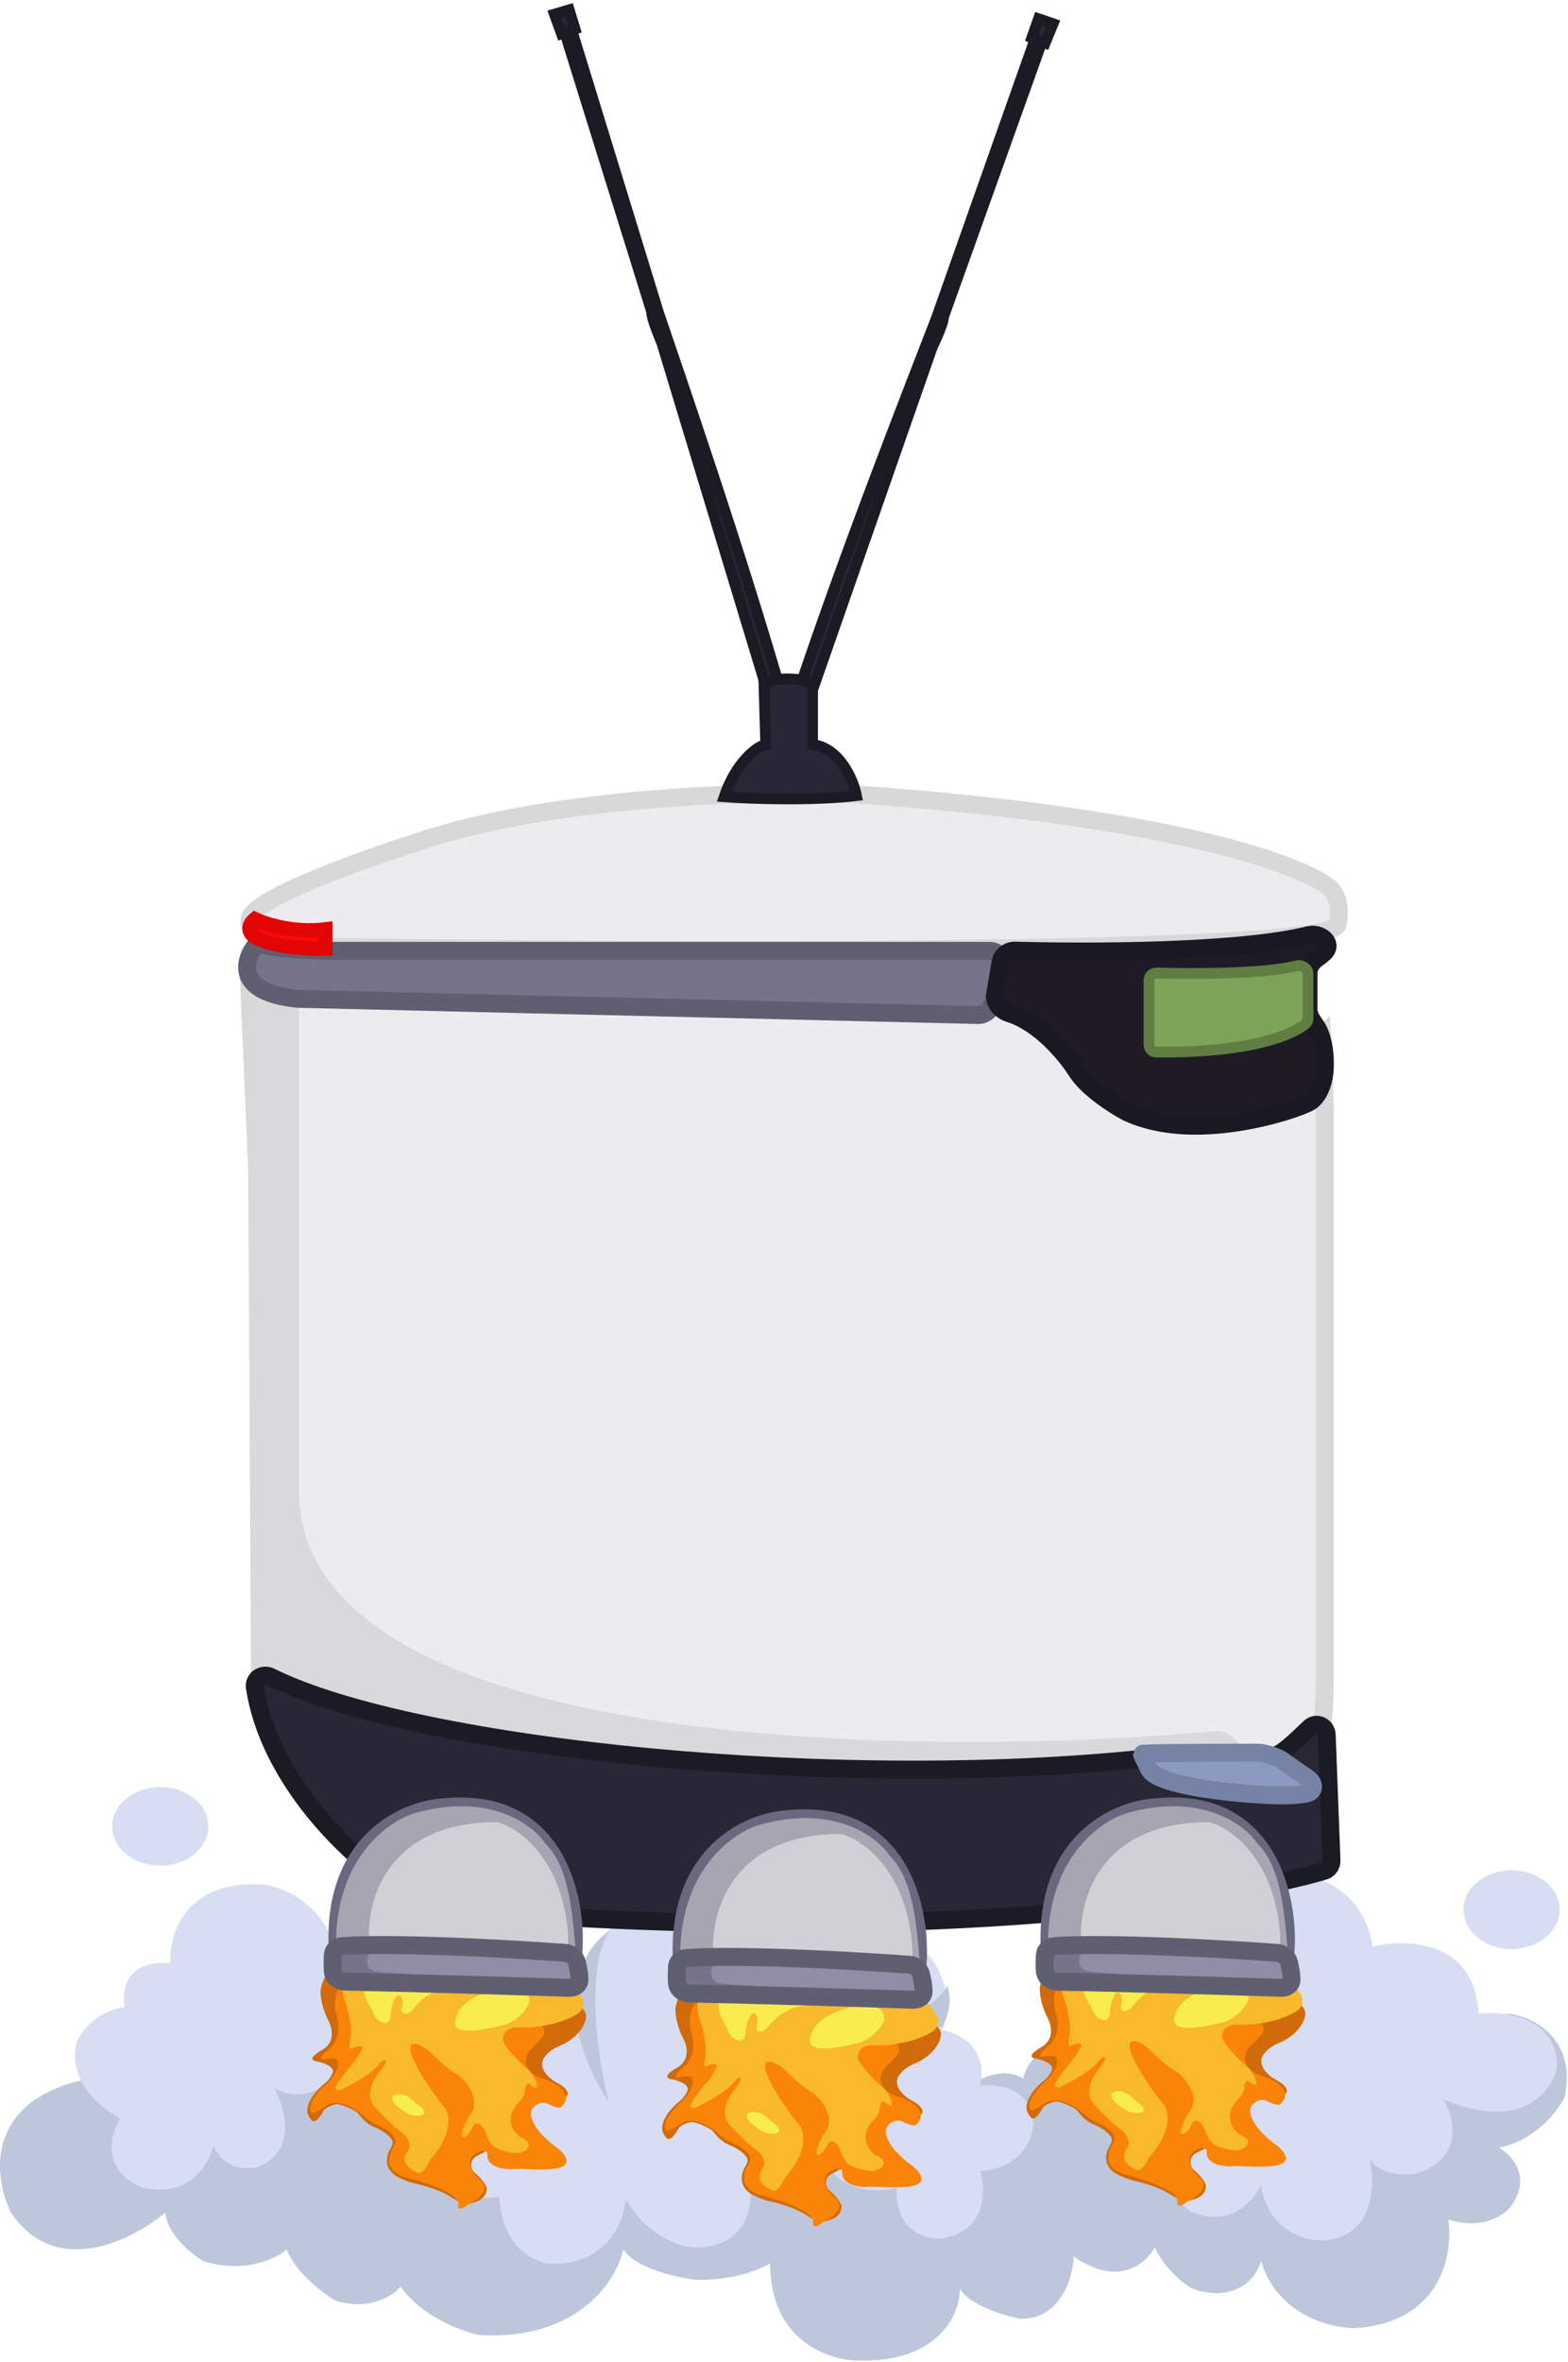 <svg width="437" height="658" viewBox="0 0 437 658" fill="none" xmlns="http://www.w3.org/2000/svg">
<path d="M436.082 584.112C439.467 567.623 427.149 561.783 420.566 560.924L347.925 569.942L307.725 571.874C292.492 565.175 286.333 573.806 285.157 578.959C281.208 576.383 275.989 577.886 273.873 578.959L221.684 584.112L133.527 569.942L22.097 579.603C-4.42 586.302 -1.646 606.871 3.055 616.318C15.468 634.868 36.907 624.047 46.076 616.318C46.64 622.501 53.363 627.912 56.655 629.844C67.939 633.451 76.872 629.2 79.928 626.624C82.185 632.807 89.802 638.647 93.328 640.794C102.919 643.886 109.549 639.506 111.665 636.93C117.307 645.174 128.591 649.382 133.527 650.456C161.173 652.002 171.846 635.212 173.727 626.624C177.112 631.777 188.302 634.353 193.474 634.997C203.63 635.513 211.811 632.206 214.632 630.488C214.632 652.131 231.088 657.541 239.316 657.541C261.884 658.057 267.526 644.444 267.526 637.574C270.347 642.211 279.985 645.088 284.452 645.947C295.736 645.947 299.027 634.353 299.262 628.556C311.675 637.316 319.48 630.488 321.831 625.98C324.652 632.163 330.058 636.285 332.409 637.574C344.822 641.696 350.276 634.138 351.451 629.844C355.965 644.788 370.728 648.524 377.546 648.524C401.806 646.978 405.051 627.697 403.64 618.25C413.232 621.342 419.391 616.962 421.271 614.386C426.914 606.141 421.271 600.215 417.745 598.283C427.901 596.222 434.201 587.977 436.082 584.112Z" fill="#BEC6DC"/>
<path d="M356.388 520.989C335.513 522.02 328.413 533.872 327.473 539.669C316.189 537.607 310.076 544.821 308.431 548.686C302.789 565.691 311.722 575.954 316.894 578.96C313.509 595.449 322.536 598.283 327.473 597.639C324.652 609.491 329.588 615.03 332.409 616.318C343.129 620.441 349.571 612.883 351.451 608.589C353.144 620.441 362.5 623.833 366.967 624.048C382.765 624.563 383.423 609.233 381.777 601.504C385.163 606.141 392.121 606.012 395.177 605.368C408.154 600.731 405.286 589.695 402.23 584.757C424.234 594.032 432.556 582.61 433.966 575.739C433.966 561.826 419.391 560.066 412.103 560.924C410.975 540.313 391.886 539.883 382.483 542.245C380.226 525.24 364.146 520.989 356.388 520.989Z" fill="#D7DEF3"/>
<ellipse cx="13.4" cy="10.95" rx="13.4" ry="10.95" transform="matrix(-1 0 0 1 434.671 520.989)" fill="#D7DEF3"/>
<ellipse cx="13.4" cy="10.95" rx="13.4" ry="10.95" transform="matrix(-1 0 0 1 58.065 497.801)" fill="#D7DEF3"/>
<path d="M287.978 591.305C287.414 581.515 277.87 580.355 273.168 580.999C275.425 570.178 267.056 566.185 262.589 565.541C265.974 554.72 261.179 546.861 258.358 544.285C242.56 533.464 230.147 543.641 225.916 550.082C216.324 532.562 200.762 528.611 194.179 528.826C164.841 530.372 158.447 551.8 158.917 562.32C145.376 552.014 126.005 557.167 118.012 561.032C113.498 548.665 100.145 546.432 94.033 546.861C92.341 531.403 79.693 525.82 73.581 524.961C51.577 523.416 47.016 538.917 47.486 546.861C35.074 545.831 33.852 554.591 34.792 559.1C26.893 560.13 22.567 565.97 21.392 568.761C18.571 579.582 28.209 587.441 33.381 590.017C27.175 601.869 35.027 607.838 39.729 609.34C52.705 612.432 58.3 602.899 59.476 597.746C62.297 604.445 69.114 604.402 72.17 603.543C82.89 598.906 79.458 587.011 76.402 581.644C83.737 585.766 90.272 581.644 92.623 579.067C97.136 593.495 110.489 591.091 116.601 588.085C113.216 595.299 115.191 602.255 116.601 604.832C121.115 612.561 133.528 612.776 139.17 611.917C139.734 625.83 148.808 630.167 153.275 630.596C169.072 631.112 173.962 618.787 174.432 612.561C180.639 623.382 190.183 626.087 194.179 626.087C210.541 625.572 210.4 610.843 208.285 603.543C220.133 609.727 226.856 603.973 228.737 600.323C233.815 611.144 244.958 610.843 249.895 609.34C249.33 621.707 258.123 623.94 262.589 623.511C275.002 621.45 274.814 610.199 273.168 604.832C285.016 603.801 287.978 595.385 287.978 591.305Z" fill="#D7DEF3"/>
<path d="M240.021 562.213C254.126 564.274 261.884 557.06 264 553.195C265.692 557.317 263.765 562.642 262.589 564.789C246.227 560.667 239.316 571.23 237.905 577.027C235.084 566.721 223.095 565.433 217.453 566.077C221.402 559.378 234.144 560.71 240.021 562.213Z" fill="#BEC6DC"/>
<path d="M169.76 537.96C162.614 542.556 152.594 558.552 169.685 585.772C166.821 574.557 162.826 549.293 169.76 537.96Z" fill="#BEC6DC"/>
<path d="M188.232 559.402C189.215 553.106 195.396 548.333 199.523 546.076C200.586 545.494 201.843 545.437 203.001 545.799L259.363 563.397C261.098 563.939 262.552 565.418 262.201 567.201C261.392 571.306 257.13 573.988 254.677 574.931C251.466 576.295 250.266 578.317 250.067 579.158C249.386 582.019 252.753 584.475 254.521 585.344C256.039 586.199 256.763 587.023 257.027 587.74C257.557 589.181 255.5 589.676 254.015 589.287L251.598 588.654C249.711 588.16 247.708 588.809 246.469 590.316L236.618 602.3C235.45 603.721 233.481 604.719 231.808 605.483C229.909 606.573 230.051 608.245 230.523 609.326C230.71 609.754 231.051 610.088 231.405 610.393C233.86 612.511 234.526 614.054 234.543 614.586C234.588 617.118 232.269 618.286 229.872 618.751C227.749 619.163 225.634 617.569 223.768 616.474C221.133 614.93 217.081 613.751 214.704 613.23C212.795 612.872 210.261 611.653 209.232 611.088C205.807 608.799 206.521 605.543 207.685 603.525L207.71 603.482C208.119 602.773 208.569 601.992 208.23 601.251C207.5 599.656 205.024 598.247 203.611 597.646C201.519 596.863 199.912 595.326 198.763 593.748C198.061 592.783 193.626 590.862 192.463 591.124C190.093 591.748 189.224 592.567 189.087 592.898C188.281 594.345 186.714 596.78 185.679 595.487C185.123 594.793 184.776 594.104 184.61 593.596C184.02 590.339 187.584 586.677 189.44 585.253C190.417 584.483 191.091 583.518 191.548 582.543C192.424 580.675 188.987 579.492 186.955 579.136C184.778 578.755 186.547 577.177 188.471 576.091C189.197 575.682 189.678 575.305 189.964 575.013C190.167 574.805 190.34 574.567 190.51 574.331C192.141 572.074 191.105 568.989 190.341 567.672C188.481 564.066 188.16 560.656 188.232 559.402Z" fill="#D16B09"/>
<path d="M192.677 566.118C191.879 563.64 192.228 561.304 192.906 559.491C193.671 557.447 195.98 556.729 198.111 557.198L247.685 568.096C250.161 568.64 251.549 570.744 249.901 572.67C249.027 573.692 248.015 574.672 247.222 575.373C246.976 575.591 246.738 575.821 246.539 576.083C243.392 580.239 247.374 583.028 249.836 583.921C254.158 585.068 256.008 587.25 256.392 588.197C256.885 589.381 256.52 590.298 256.276 590.608C255.999 591.053 255.698 591.462 255.386 591.835C254.769 592.571 252.08 591.271 251.217 590.849C251.172 590.827 251.144 590.819 251.095 590.807C249.467 590.403 248.212 591.24 247.477 592.075C247.045 592.565 246.824 593.212 246.871 593.864C247.14 597.579 251.873 601.696 254.41 603.408C255.509 604.318 256.205 605.194 256.59 606.024C258.465 610.069 248.498 609.284 244.043 609.135C242.899 609.097 241.809 609.134 240.924 609.209C235.759 608.99 234.661 606.663 234.758 605.527C235.014 603.453 232.97 604.034 231.545 604.765C231.187 604.949 230.854 605.186 230.602 605.5C228.783 607.766 230.947 610.67 232.35 611.905C236.205 614.47 232.235 617.563 229.549 618.913C229.379 618.998 229.153 619.142 229.01 619.267C227.651 620.449 226.354 620.607 226.583 618.821C226.947 615.861 216.548 612.532 211.304 611.237C206.223 609.358 207.002 605.565 208.397 603.245C208.783 602.604 209.252 601.933 209.111 601.198C208.72 599.16 205.67 597.486 203.942 596.827C202.506 596.185 201.365 595.396 200.467 594.557C198.21 592.449 194.16 590.125 191.172 590.905C191.102 590.923 191.035 590.94 190.971 590.957C190.903 590.974 190.834 590.997 190.77 591.025C190.317 591.221 189.938 591.433 189.624 591.657C188.5 592.456 185.677 594.374 185.416 593.019C184.729 590.61 188.366 586.679 190.587 584.722C190.839 584.5 191.081 584.266 191.289 584.003C192.941 581.912 193.236 580.274 193.02 579.154C192.818 578.1 190.696 578.329 189.65 578.573C187.411 579.096 188.565 577.384 190.378 575.97C193.844 573.266 193.543 568.668 192.677 566.118Z" fill="#FA8408"/>
<path d="M194.441 560.327C193.694 551.713 198.862 546.477 201.609 544.911C214.064 539.731 229.293 542.54 235.351 544.592C250.089 548.928 257.771 556.292 260.895 561.164C261.946 562.804 261.468 564.922 259.816 565.952C254.29 569.395 246.519 569.937 242.871 569.714C239.811 569.877 239.054 571.727 239.04 572.939C239.037 573.223 239.106 573.501 239.223 573.76C240.303 576.162 244.283 579.965 246.368 581.763C246.468 581.849 246.562 581.943 246.645 582.045C247.838 583.505 248.411 584.783 248.607 585.851C248.808 586.941 247.388 586.322 246.578 585.566C245.914 584.946 245.317 585.836 245.267 586.743C245.176 588.398 244.469 589.529 244.003 589.974C239.019 594.748 241.824 598.787 243.85 600.21C244.316 600.451 244.751 600.689 245.158 600.926C247.664 602.383 245.565 604.741 242.666 604.724C241.071 604.7 238.611 603.879 237.58 603.471C235.983 602.932 234.952 601.134 234.321 599.21C233.555 596.877 231.462 595.292 230.527 597.563C229.437 600.212 226.995 601.461 227.715 598.688C228.127 597.103 228.957 595.463 229.661 594.349C233.038 590.307 229.517 585.524 226.991 583.306C226.711 583.06 226.39 582.868 226.065 582.683C223.66 581.316 220.252 578.115 218.761 576.591C216.685 574.647 213.019 572.957 213.247 575.792C213.268 576.055 213.3 576.296 213.339 576.51C214.623 581.207 219.936 588.496 222.701 591.892C222.895 592.131 223.073 592.382 223.204 592.66C225.513 597.555 221.423 603.745 218.913 606.416C218.831 606.503 218.747 606.623 218.698 606.731C218.095 608.048 216.569 610.818 215.269 610.179C215.196 610.143 215.13 610.109 215.07 610.078C210.695 608.223 211.497 605.434 212.445 604.272C214.204 601.803 211.484 599.216 209.903 598.231C208.576 597.364 205 593.686 203.377 591.955C200.301 588.567 203.155 583.733 204.966 581.74C205.377 581.191 205.727 580.675 206.024 580.192C207.075 578.485 205.908 578.271 204.675 579.852C202.462 582.738 196.449 585.928 193.718 587.162C193.046 587.521 192.125 586.869 192.497 586.203C193.747 583.965 195.676 581.553 196.772 580.322C198.098 578.729 199.055 577.189 199.733 575.819C200.325 574.624 198.163 574.856 197.018 575.539C196.033 576.125 196.221 574.534 196.438 573.409C197.162 569.663 195.844 564.557 194.746 561.602C194.593 561.191 194.479 560.765 194.441 560.327Z" fill="#F8B92C"/>
<path d="M210.549 592.395C209.75 591.864 209.149 591.305 208.709 590.737C206.573 587.978 211.089 587.359 213.635 589.745C214.625 590.673 215.533 591.399 216.14 591.831C219.33 594.431 214.457 595.412 211.208 592.888C210.972 592.704 210.75 592.539 210.549 592.395Z" fill="#F9EC4E"/>
<path d="M225.748 568.025C226.418 561.633 235.799 559.074 240.405 558.594C243.744 557.978 247.751 560.475 246.106 563.444C244.322 566.665 241.474 568.38 239.692 568.94C239.246 569.024 238.823 569.118 238.422 569.223C234.265 570.305 225.031 572.261 225.748 568.025Z" fill="#F9EC4E"/>
<path d="M201.154 554.005C206.806 542.979 220.306 542.64 226.349 543.849C232.335 544.644 235.066 547.647 235.683 549.049C237.088 553.316 229.662 556.995 225.306 558.478C224.951 558.599 224.58 558.667 224.207 558.71C219.426 559.269 216.233 561.768 214.249 564.425C212.761 566.418 210.206 566.494 210.923 564.111C211.693 561.554 210.047 559.446 208.875 561.846C208.042 563.554 207.749 565.461 207.742 566.755C207.295 569.798 203.69 568.288 202.776 565.352C202.748 565.261 202.72 565.172 202.692 565.087C202.577 564.734 202.388 564.413 202.171 564.113C199.326 560.171 200.282 555.768 201.154 554.005Z" fill="#F9EC4E"/>
<path d="M89.336 554.441C90.319 548.145 96.5 543.371 100.627 541.114C101.691 540.532 102.948 540.476 104.105 540.837L160.468 558.435C162.202 558.977 163.656 560.456 163.305 562.239C162.496 566.344 158.234 569.026 155.781 569.969C152.57 571.334 151.37 573.356 151.172 574.196C150.491 577.058 153.857 579.513 155.625 580.383C157.143 581.238 157.868 582.061 158.131 582.778C158.661 584.219 156.604 584.714 155.119 584.326L152.703 583.693C150.815 583.198 148.813 583.847 147.574 585.355L137.722 597.338C136.554 598.759 134.586 599.758 132.912 600.521C131.013 601.612 131.156 603.283 131.627 604.364C131.814 604.793 132.155 605.126 132.509 605.431C134.964 607.55 135.63 609.092 135.647 609.624C135.692 612.156 133.374 613.324 130.977 613.789C128.853 614.202 126.739 612.607 124.872 611.513C122.237 609.968 118.186 608.79 115.808 608.268C113.899 607.91 111.365 606.691 110.337 606.127C106.912 603.837 107.626 600.581 108.789 598.563L108.814 598.52C109.223 597.811 109.674 597.031 109.334 596.29C108.604 594.695 106.129 593.285 104.716 592.685C102.623 591.902 101.017 590.364 99.867 588.786C99.165 587.822 94.731 585.9 93.567 586.163C91.197 586.786 90.329 587.605 90.191 587.936C89.386 589.384 87.818 591.818 86.783 590.525C86.228 589.831 85.88 589.143 85.714 588.634C85.125 585.377 88.689 581.715 90.545 580.292C91.521 579.521 92.196 578.556 92.653 577.582C93.528 575.714 90.091 574.53 88.059 574.175C85.883 573.794 87.652 572.216 89.576 571.13C90.301 570.72 90.782 570.343 91.068 570.051C91.272 569.843 91.444 569.605 91.615 569.369C93.246 567.112 92.21 564.028 91.446 562.71C89.585 559.105 89.264 555.695 89.336 554.441Z" fill="#D16B09"/>
<path d="M93.782 561.156C92.983 558.679 93.332 556.343 94.011 554.529C94.775 552.485 97.084 551.767 99.216 552.236L148.789 563.134C151.266 563.679 152.653 565.782 151.005 567.709C150.132 568.73 149.119 569.71 148.327 570.411C148.08 570.629 147.842 570.859 147.643 571.122C144.497 575.278 148.478 578.066 150.941 578.959C155.262 580.107 157.112 582.288 157.497 583.235C157.989 584.419 157.625 585.336 157.381 585.646C157.103 586.092 156.803 586.5 156.49 586.873C155.873 587.61 153.184 586.309 152.321 585.887C152.276 585.865 152.248 585.857 152.2 585.845C150.571 585.441 149.316 586.278 148.581 587.113C148.149 587.603 147.929 588.25 147.976 588.902C148.245 592.618 152.977 596.734 155.514 598.446C156.613 599.357 157.31 600.233 157.694 601.063C159.569 605.107 149.602 604.323 145.147 604.173C144.003 604.135 142.913 604.172 142.028 604.247C136.863 604.028 135.766 601.701 135.862 600.565C136.119 598.492 134.074 599.073 132.65 599.803C132.291 599.987 131.958 600.224 131.706 600.538C129.887 602.805 132.051 605.708 133.454 606.943C137.309 609.509 133.34 612.601 130.653 613.951C130.483 614.036 130.258 614.18 130.114 614.305C128.755 615.487 127.459 615.646 127.688 613.86C128.051 610.899 117.653 607.57 112.408 606.275C107.328 604.397 108.107 600.603 109.501 598.284C109.887 597.642 110.356 596.972 110.215 596.236C109.825 594.198 106.775 592.524 105.047 591.866C103.61 591.223 102.469 590.434 101.571 589.595C99.314 587.488 95.264 585.164 92.276 585.943C92.207 585.961 92.139 585.979 92.075 585.995C92.007 586.013 91.939 586.036 91.874 586.064C91.422 586.26 91.043 586.471 90.728 586.695C89.604 587.494 86.781 589.412 86.52 588.058C85.834 585.648 89.47 581.717 91.692 579.76C91.943 579.538 92.185 579.304 92.393 579.041C94.045 576.95 94.34 575.313 94.125 574.193C93.922 573.138 91.8 573.368 90.754 573.612C88.516 574.134 89.669 572.422 91.482 571.008C94.948 568.305 94.648 563.707 93.782 561.156Z" fill="#FA8408"/>
<path d="M95.545 555.366C94.799 546.751 99.967 541.515 102.713 539.949C115.169 534.769 130.398 537.578 136.455 539.63C151.194 543.966 158.875 551.33 162 556.203C163.051 557.842 162.573 559.96 160.92 560.99C155.394 564.433 147.624 564.975 143.975 564.752C140.915 564.915 140.158 566.766 140.145 567.977C140.141 568.261 140.211 568.539 140.327 568.798C141.407 571.2 145.387 575.003 147.473 576.801C147.573 576.887 147.666 576.981 147.749 577.083C148.942 578.543 149.515 579.821 149.712 580.89C149.912 581.979 148.493 581.36 147.683 580.604C147.019 579.984 146.421 580.874 146.371 581.781C146.28 583.436 145.573 584.567 145.108 585.012C140.123 589.786 142.929 593.826 144.955 595.249C145.42 595.489 145.855 595.728 146.262 595.964C148.768 597.421 146.669 599.78 143.771 599.762C142.176 599.738 139.716 598.917 138.685 598.509C137.087 597.97 136.056 596.172 135.425 594.249C134.66 591.916 132.566 590.331 131.632 592.601C130.541 595.25 128.099 596.499 128.819 593.727C129.231 592.141 130.062 590.501 130.766 589.387C134.142 585.345 130.622 580.562 128.096 578.344C127.815 578.098 127.495 577.906 127.17 577.721C124.765 576.354 121.357 573.153 119.865 571.629C117.79 569.685 114.123 567.995 114.351 570.83C114.373 571.093 114.404 571.334 114.443 571.548C115.727 576.246 121.041 583.534 123.805 586.931C123.999 587.169 124.178 587.42 124.309 587.698C126.617 592.593 122.527 598.784 120.017 601.454C119.936 601.541 119.852 601.662 119.802 601.77C119.199 603.087 117.673 605.856 116.373 605.217C116.301 605.181 116.234 605.147 116.174 605.116C111.799 603.262 112.601 600.473 113.549 599.31C115.309 596.841 112.588 594.254 111.008 593.27C109.681 592.402 106.104 588.724 104.482 586.993C101.406 583.605 104.259 578.771 106.07 576.778C106.481 576.229 106.831 575.714 107.129 575.23C108.18 573.523 107.012 573.309 105.779 574.89C103.567 577.776 97.553 580.966 94.823 582.2C94.15 582.559 93.23 581.907 93.601 581.241C94.852 579.003 96.78 576.592 97.876 575.361C99.202 573.767 100.159 572.227 100.837 570.857C101.429 569.662 99.267 569.894 98.122 570.577C97.137 571.164 97.325 569.573 97.543 568.447C98.266 564.701 96.948 559.595 95.851 556.64C95.698 556.229 95.583 555.803 95.545 555.366Z" fill="#F8B92C"/>
<path d="M111.653 587.433C110.854 586.902 110.253 586.344 109.814 585.776C107.677 583.016 112.194 582.397 114.74 584.784C115.729 585.711 116.637 586.438 117.245 586.87C120.434 589.469 115.561 590.451 112.313 587.926C112.076 587.742 111.855 587.577 111.653 587.433Z" fill="#F9EC4E"/>
<path d="M126.853 563.064C127.523 556.671 136.903 554.113 141.51 553.632C144.848 553.016 148.855 555.513 147.21 558.483C145.426 561.703 142.578 563.418 140.797 563.978C140.35 564.062 139.928 564.157 139.527 564.261C135.369 565.344 126.135 567.299 126.853 563.064Z" fill="#F9EC4E"/>
<path d="M102.258 549.043C107.91 538.018 121.41 537.679 127.454 538.887C133.44 539.683 136.17 542.685 136.787 544.087C138.193 548.354 130.767 552.034 126.411 553.516C126.055 553.637 125.684 553.705 125.311 553.749C120.53 554.307 117.338 556.807 115.354 559.463C113.865 561.457 111.31 561.532 112.027 559.15C112.798 556.592 111.151 554.484 109.98 556.885C109.146 558.593 108.854 560.5 108.847 561.794C108.4 564.837 104.795 563.327 103.881 560.39C103.852 560.299 103.824 560.211 103.796 560.125C103.682 559.773 103.492 559.452 103.275 559.151C100.431 555.209 101.386 550.807 102.258 549.043Z" fill="#F9EC4E"/>
<path d="M369.186 307.387V469.073C369.186 588.697 176.114 507.371 76.633 442.4L69.23 268.89C78.287 255.027 97.564 247.819 99.456 246.198L274.811 246.198C289.488 243.928 302.739 277.4 307.53 294.42C319.634 331.052 352.921 302.254 368.429 288.341L369.186 307.387Z" fill="#ECECEF" stroke="#D8D8D8" stroke-width="5"/>
<path d="M368.191 516.367C368.069 516.464 367.944 516.56 367.815 516.655C366.516 516.951 362.049 516.494 357.023 516.566C354.556 514.272 352.406 509.841 351.277 502.046C350.391 495.578 346.754 482.551 339.305 482.181C253.659 490.034 82.559 487.54 83.319 414.733V253.043C81.545 253.505 73.986 257.847 70.034 253.043C68.64 257.816 68.876 265.516 68.876 276.603L70.034 476.983L204.677 531.869L339.305 526.234C339.522 518.154 348.986 516.682 357.023 516.566C360.698 519.985 365.075 518.661 367.815 516.655C368.08 516.594 368.213 516.502 368.191 516.367Z" fill="#D9D9DB"/>
<path d="M371.084 518.217L369.749 483.235C369.654 480.744 366.807 479.527 365.005 481.247C361.193 484.885 357.337 488.68 355.056 489.123C354.478 489.236 353.859 489.171 353.289 489.32L346.438 491.109C345.462 491.363 344.167 491.19 343.552 491.989C341.688 494.408 339.665 502.439 338.776 496.12C338.474 493.972 336.235 492.59 334.288 493.545L332.412 494.465C331.035 495.139 329.371 494.668 328.554 493.37L326.867 490.694C326.25 489.716 325.14 489.178 323.991 489.309C235.604 499.42 115.929 487.219 75.395 467.095C73.245 466.028 70.677 467.622 71.032 469.996C75.373 498.954 104.66 525.493 122.573 531.513C122.79 531.586 123.012 531.629 123.241 531.648C254.2 542.749 341.957 529.172 369.024 521.148C370.31 520.767 371.135 519.558 371.084 518.217Z" fill="#272735" stroke="#1B1B25" stroke-width="5"/>
<path d="M354.096 500.041C358.575 500.245 361.763 500.014 363.966 499.616C366.549 499.149 366.518 496.724 364.356 495.235L358.504 491.201C358.251 491.027 358.02 490.825 357.779 490.634C356.292 489.458 353.393 488.641 351.716 488.295C351.424 488.234 351.134 488.209 350.836 488.209C339.692 488.211 318.25 488.281 318.25 488.551C318.25 488.798 319.24 490.804 319.876 492.054C319.999 492.297 320.093 492.552 320.222 492.792C322.765 497.532 343.693 499.597 354.096 500.041Z" fill="#8C9AC1" stroke="#7783A5" stroke-width="5"/>
<path d="M371.113 247.797C373.601 250.845 373.335 255.073 372.79 257.279C372.694 257.664 372.587 257.972 372.265 258.204C361.617 265.877 181.284 265.108 91.134 263.737C71.295 263.889 68.607 258.36 69.743 255.577C71.257 250.112 101.167 239.384 115.933 234.703C154.399 221.496 213.234 220.218 237.844 221.23C329.012 227.606 364.677 241.598 371.113 247.797Z" fill="#ECECEF" stroke="#D8D8D8" stroke-width="5"/>
<path d="M92.026 264.866H275.743C278.448 264.866 280.373 267.494 279.557 270.073L276.43 279.948C275.893 281.644 274.301 282.782 272.522 282.739L83.126 278.233C59.076 275.852 72.71 260.471 72.71 262.485C72.71 264.097 85.587 264.744 92.026 264.866Z" fill="#76748A" stroke="#605F71" stroke-width="5"/>
<path d="M367.485 266.658C368.133 266.231 368.712 265.735 369.227 265.197C371.596 262.716 368.014 259.673 364.684 260.499C345.938 265.147 305.958 265.429 282.894 264.806C280.892 264.752 279.167 266.174 278.833 268.148L277.364 276.827C276.951 279.268 278.867 281.502 281.234 282.23C289.562 284.791 296.89 293.422 299.879 298.099C302.91 303.08 310.615 307.974 314.089 309.798C332.846 318.666 360.319 309.42 364.677 307.156C368.163 305.345 369.161 299.986 369.224 297.533C369.431 291.244 368 287.472 366.549 285.472C365.631 284.208 364.677 282.758 364.677 281.195V270.996C364.677 269.177 365.966 267.66 367.485 266.658Z" fill="#1E1B27" stroke="#1A1822" stroke-width="5"/>
<path d="M364.555 283.753V271.264C364.555 269.753 362.888 268.671 361.423 269.041C352.604 271.27 333.392 271.357 322.301 271.036C321.168 271.003 320.234 271.91 320.234 273.043V291.062C320.234 292.151 321.114 293.041 322.203 293.053C348.652 293.341 360.744 288.115 364.07 284.981C364.406 284.665 364.555 284.214 364.555 283.753Z" fill="#7DA357" stroke="#607E42" stroke-width="3"/>
<path d="M90.69 264.27V258.898C81.766 259.972 73.862 257.427 71.026 256.02C68.303 258.322 69.891 260.305 71.026 261.008C76.017 263.924 86.215 264.398 90.69 264.27Z" fill="#FF080A" stroke="#E10506" stroke-width="4"/>
<path d="M289.774 553.663C290.756 547.367 296.937 542.594 301.064 540.336C302.128 539.755 303.385 539.698 304.542 540.06L360.905 557.658C362.639 558.199 364.093 559.678 363.742 561.461C362.934 565.567 358.671 568.249 356.218 569.192C353.008 570.556 351.808 572.578 351.609 573.419C350.928 576.28 354.294 578.735 356.063 579.605C357.581 580.46 358.305 581.284 358.569 582.001C359.098 583.442 357.042 583.937 355.557 583.548L353.14 582.915C351.252 582.421 349.25 583.07 348.011 584.577L338.16 596.561C336.991 597.982 335.023 598.98 333.35 599.744C331.451 600.834 331.593 602.506 332.065 603.587C332.252 604.015 332.593 604.349 332.947 604.654C335.402 606.772 336.068 608.315 336.085 608.847C336.129 611.379 333.811 612.547 331.414 613.012C329.29 613.424 327.176 611.83 325.31 610.735C322.675 609.191 318.623 608.012 316.245 607.491C314.336 607.133 311.802 605.914 310.774 605.349C307.349 603.06 308.063 599.804 309.227 597.786L309.251 597.743C309.66 597.034 310.111 596.253 309.772 595.512C309.042 593.917 306.566 592.508 305.153 591.907C303.061 591.124 301.454 589.587 300.305 588.008C299.603 587.044 295.168 585.123 294.005 585.385C291.634 586.009 290.766 586.827 290.628 587.159C289.823 588.606 288.256 591.041 287.22 589.748C286.665 589.054 286.317 588.365 286.151 587.857C285.562 584.6 289.126 580.938 290.982 579.514C291.958 578.744 292.633 577.779 293.09 576.804C293.965 574.936 290.528 573.753 288.497 573.397C286.32 573.016 288.089 571.438 290.013 570.352C290.739 569.943 291.22 569.565 291.506 569.274C291.709 569.066 291.882 568.828 292.052 568.592C293.683 566.335 292.647 563.25 291.883 561.933C290.023 558.327 289.702 554.917 289.774 553.663Z" fill="#D16B09"/>
<path d="M294.219 560.379C293.421 557.901 293.77 555.565 294.448 553.752C295.213 551.708 297.521 550.99 299.653 551.459L349.227 562.357C351.703 562.901 353.09 565.004 351.442 566.931C350.569 567.953 349.557 568.933 348.764 569.634C348.517 569.852 348.279 570.081 348.08 570.344C344.934 574.5 348.915 577.288 351.378 578.182C355.7 579.329 357.549 581.51 357.934 582.458C358.427 583.642 358.062 584.558 357.818 584.869C357.541 585.314 357.24 585.723 356.927 586.096C356.31 586.832 353.621 585.532 352.758 585.11C352.714 585.088 352.685 585.08 352.637 585.068C351.009 584.664 349.754 585.501 349.018 586.336C348.586 586.826 348.366 587.473 348.413 588.125C348.682 591.84 353.415 595.956 355.952 597.669C357.051 598.579 357.747 599.455 358.132 600.285C360.007 604.33 350.04 603.545 345.584 603.396C344.44 603.357 343.351 603.395 342.466 603.469C337.301 603.251 336.203 600.924 336.3 599.788C336.556 597.714 334.511 598.295 333.087 599.026C332.729 599.21 332.395 599.446 332.143 599.76C330.324 602.027 332.488 604.93 333.891 606.166C337.746 608.731 333.777 611.824 331.091 613.173C330.92 613.259 330.695 613.403 330.551 613.528C329.193 614.71 327.896 614.868 328.125 613.082C328.488 610.122 318.09 606.792 312.845 605.498C307.765 603.619 308.544 599.826 309.939 597.506C310.324 596.865 310.793 596.194 310.653 595.459C310.262 593.42 307.212 591.747 305.484 591.088C304.047 590.445 302.907 589.657 302.008 588.818C299.752 586.71 295.701 584.386 292.713 585.166C292.644 585.184 292.577 585.201 292.512 585.218C292.444 585.235 292.376 585.258 292.311 585.286C291.859 585.482 291.48 585.694 291.166 585.917C290.041 586.717 287.219 588.635 286.957 587.28C286.271 584.871 289.907 580.94 292.129 578.982C292.381 578.761 292.622 578.527 292.83 578.263C294.482 576.173 294.777 574.535 294.562 573.415C294.359 572.361 292.237 572.59 291.192 572.834C288.953 573.357 290.107 571.645 291.92 570.231C295.385 567.527 295.085 562.929 294.219 560.379Z" fill="#FA8408"/>
<path d="M295.983 554.588C295.236 545.973 300.404 540.738 303.15 539.172C315.606 533.992 330.835 536.801 336.893 538.853C351.631 543.189 359.313 550.552 362.437 555.425C363.488 557.064 363.01 559.183 361.357 560.213C355.831 563.656 348.061 564.198 344.413 563.975C341.353 564.138 340.595 565.988 340.582 567.2C340.579 567.484 340.648 567.762 340.765 568.021C341.844 570.423 345.824 574.226 347.91 576.024C348.01 576.11 348.103 576.204 348.187 576.306C349.38 577.766 349.952 579.043 350.149 580.112C350.35 581.202 348.93 580.583 348.12 579.827C347.456 579.207 346.859 580.097 346.809 581.004C346.718 582.659 346.011 583.79 345.545 584.234C340.561 589.009 343.366 593.048 345.392 594.471C345.857 594.711 346.293 594.95 346.7 595.187C349.206 596.644 347.106 599.002 344.208 598.985C342.613 598.961 340.153 598.139 339.122 597.732C337.525 597.193 336.493 595.395 335.862 593.471C335.097 591.138 333.004 589.553 332.069 591.824C330.978 594.473 328.536 595.722 329.257 592.949C329.669 591.363 330.499 589.724 331.203 588.61C334.58 584.568 331.059 579.785 328.533 577.567C328.252 577.32 327.932 577.129 327.607 576.944C325.202 575.577 321.794 572.376 320.303 570.852C318.227 568.908 314.56 567.218 314.789 570.053C314.81 570.316 314.842 570.557 314.88 570.771C316.164 575.468 321.478 582.756 324.243 586.153C324.437 586.392 324.615 586.643 324.746 586.921C327.055 591.815 322.964 598.006 320.455 600.677C320.373 600.764 320.289 600.884 320.239 600.992C319.637 602.309 318.11 605.079 316.811 604.44C316.738 604.404 316.672 604.37 316.611 604.339C312.237 602.484 313.039 599.695 313.986 598.532C315.746 596.064 313.025 593.477 311.445 592.492C310.118 591.625 306.541 587.947 304.919 586.216C301.843 582.827 304.696 577.994 306.507 576.001C306.918 575.452 307.269 574.936 307.566 574.453C308.617 572.746 307.449 572.532 306.217 574.113C304.004 576.999 297.99 580.188 295.26 581.423C294.588 581.782 293.667 581.13 294.039 580.464C295.289 578.226 297.218 575.814 298.314 574.583C299.639 572.99 300.596 571.45 301.275 570.08C301.866 568.885 299.705 569.117 298.559 569.799C297.575 570.386 297.762 568.795 297.98 567.67C298.704 563.924 297.385 558.818 296.288 555.863C296.135 555.452 296.02 555.026 295.983 554.588Z" fill="#F8B92C"/>
<path d="M312.09 586.656C311.291 586.125 310.691 585.566 310.251 584.998C308.115 582.239 312.631 581.62 315.177 584.006C316.166 584.934 317.074 585.66 317.682 586.092C320.871 588.692 315.999 589.673 312.75 587.148C312.513 586.965 312.292 586.8 312.09 586.656Z" fill="#F9EC4E"/>
<path d="M327.29 562.286C327.96 555.894 337.34 553.335 341.947 552.855C345.285 552.239 349.293 554.736 347.648 557.705C345.864 560.926 343.015 562.641 341.234 563.201C340.788 563.284 340.365 563.379 339.964 563.483C335.807 564.566 326.573 566.522 327.29 562.286Z" fill="#F9EC4E"/>
<path d="M302.695 548.266C308.347 537.24 321.847 536.901 327.891 538.11C333.877 538.905 336.607 541.908 337.225 543.31C338.63 547.577 331.204 551.256 326.848 552.739C326.493 552.86 326.122 552.928 325.749 552.971C320.967 553.53 317.775 556.029 315.791 558.686C314.302 560.679 311.747 560.755 312.465 558.372C313.235 555.815 311.588 553.707 310.417 556.107C309.583 557.815 309.291 559.722 309.284 561.016C308.837 564.059 305.232 562.549 304.318 559.612C304.29 559.522 304.262 559.433 304.234 559.348C304.119 558.995 303.93 558.674 303.713 558.374C300.868 554.432 301.823 550.029 302.695 548.266Z" fill="#F9EC4E"/>
<path d="M321.888 502.949C354.037 499.641 359.87 528.803 358.767 543.797H292.12C290.136 512.706 311.138 503.61 321.888 502.949Z" fill="#D1D0D6" stroke="#6A687E" stroke-width="4"/>
<path d="M294.588 542.99L301.381 541.151C300.334 529.905 306.144 507.447 337.103 507.58C343.15 509.184 356.948 518.735 356.948 543.601L358.855 543.601C357.814 528.11 355.879 518.957 350.333 513.398C346.805 508.151 334.589 499.145 313.95 505.099C306.398 507.372 291.459 518.133 292.12 542.99L294.588 542.99Z" fill="#A6A5B1"/>
<path d="M358.152 544.709L359.83 553.907L294.601 550.412L300.554 542.64C304.051 541.023 341.092 543.414 358.152 544.709Z" fill="#908EA7"/>
<path d="M303.862 549.255C308.264 549.755 342.633 551.739 359.925 552.173C367.224 554.11 318.826 553.197 294.435 552.172C287.957 552.096 291.122 545.402 291.955 542.551C291.976 541.917 298.35 542.394 302.15 542.551C300.598 544.908 299.46 548.754 303.862 549.255Z" fill="#76748A"/>
<path d="M294.636 551.998C315.999 552.407 344.608 553.335 357.048 553.725C358.554 553.773 359.948 552.916 359.936 551.409C359.925 549.944 359.61 548.209 359.235 546.694C358.849 545.137 357.44 544.079 355.84 543.967C319.981 541.467 300.255 541.558 293.64 542.14C292.258 542.261 291.274 543.281 291.197 544.665C291.129 545.898 291.109 547.445 291.185 548.896C291.28 550.707 292.823 551.964 294.636 551.998Z" stroke="#605F71" stroke-width="5"/>
<path d="M123.435 502.949C155.585 499.641 161.417 528.803 160.314 543.797H93.667C91.683 512.706 112.686 503.61 123.435 502.949Z" fill="#D1D0D6" stroke="#6A687E" stroke-width="4"/>
<path d="M96.135 542.99L102.928 541.151C101.881 529.905 107.691 507.447 138.65 507.58C144.697 509.184 158.495 518.735 158.495 543.601L160.402 543.601C159.361 528.11 157.426 518.957 151.88 513.398C148.352 508.151 136.136 499.145 115.497 505.099C107.945 507.372 93.006 518.133 93.667 542.99L96.135 542.99Z" fill="#A6A5B1"/>
<path d="M159.699 544.709L161.377 553.907L96.148 550.412L102.101 542.64C105.599 541.023 142.639 543.414 159.699 544.709Z" fill="#908EA7"/>
<path d="M105.409 549.255C109.811 549.755 144.18 551.739 161.472 552.173C168.771 554.11 120.373 553.197 95.983 552.172C89.504 552.096 92.67 545.402 93.502 542.551C93.523 541.917 99.897 542.394 103.697 542.551C102.145 544.908 101.007 548.754 105.409 549.255Z" fill="#76748A"/>
<path d="M96.183 551.998C117.546 552.407 146.155 553.335 158.595 553.725C160.101 553.773 161.495 552.916 161.484 551.409C161.472 549.944 161.157 548.209 160.782 546.694C160.396 545.137 158.988 544.079 157.387 543.967C121.528 541.467 101.802 541.558 95.187 542.14C93.805 542.261 92.821 543.281 92.744 544.665C92.676 545.898 92.656 547.445 92.732 548.896C92.827 550.707 94.371 551.964 96.183 551.998Z" stroke="#605F71" stroke-width="5"/>
<path d="M219.354 506.256C251.503 502.949 257.336 532.11 256.233 547.105H189.586C187.602 516.014 208.604 506.918 219.354 506.256Z" fill="#D1D0D6" stroke="#6A687E" stroke-width="4"/>
<path d="M192.054 546.298L198.847 544.459C197.8 533.213 203.61 510.755 234.569 510.887C240.616 512.491 254.414 522.042 254.414 546.909L256.321 546.909C255.28 531.417 253.345 522.264 247.799 516.706C244.271 511.459 232.055 502.453 211.416 508.406C203.864 510.68 188.925 521.441 189.586 546.298L192.054 546.298Z" fill="#A6A5B1"/>
<path d="M255.618 548.016L257.296 557.214L192.067 553.72L198.02 545.947C201.517 544.33 238.558 546.721 255.618 548.016Z" fill="#908EA7"/>
<path d="M201.328 552.562C205.73 553.063 240.099 555.047 257.391 555.48C264.69 557.417 216.292 556.504 191.901 555.48C185.423 555.404 188.589 548.71 189.421 545.859C189.442 545.225 195.816 545.702 199.616 545.859C198.064 548.216 196.926 552.062 201.328 552.562Z" fill="#76748A"/>
<path d="M192.102 555.306C213.465 555.714 242.074 556.643 254.514 557.033C256.02 557.08 257.414 556.223 257.402 554.716C257.391 553.252 257.076 551.516 256.701 550.001C256.315 548.444 254.906 547.386 253.306 547.275C217.447 544.774 197.721 544.865 191.106 545.447C189.724 545.569 188.74 546.588 188.663 547.973C188.595 549.206 188.575 550.753 188.651 552.204C188.746 554.014 190.289 555.271 192.102 555.306Z" stroke="#605F71" stroke-width="5"/>
<path d="M291.3 11.962L290.408 11.596L262.971 88.229C262.919 90.512 259.833 96.521 259.652 97.162L225.089 196.131L221.506 195.674C235.339 153.945 254.463 105.534 261.01 88.529L288.46 10.89L287.568 10.525L289.434 5.221L293.494 6.608L291.3 11.962Z" fill="#272735" stroke="#1B1B25" stroke-width="3"/>
<path d="M156.483 9.389L157.39 9.061L181.602 86.772C181.559 89.056 184.391 95.189 184.545 95.837L214.943 196.162L218.542 195.856C206.465 153.585 189.38 104.418 183.549 87.154L159.366 8.437L160.273 8.109L158.63 2.731L154.516 3.948L156.483 9.389Z" fill="#272735" stroke="#1B1B25" stroke-width="3"/>
<path d="M226.462 190.154V207.395C234.253 208.346 237.924 217.683 238.703 221.621C227.406 223.049 209.355 222.547 201.824 221.952C204.94 212.637 210.848 207.848 213.413 207.395L212.904 190.154C218.124 188.25 224.287 189.36 226.462 190.154Z" fill="#272735" stroke="#1B1B25" stroke-width="3"/>
</svg>
